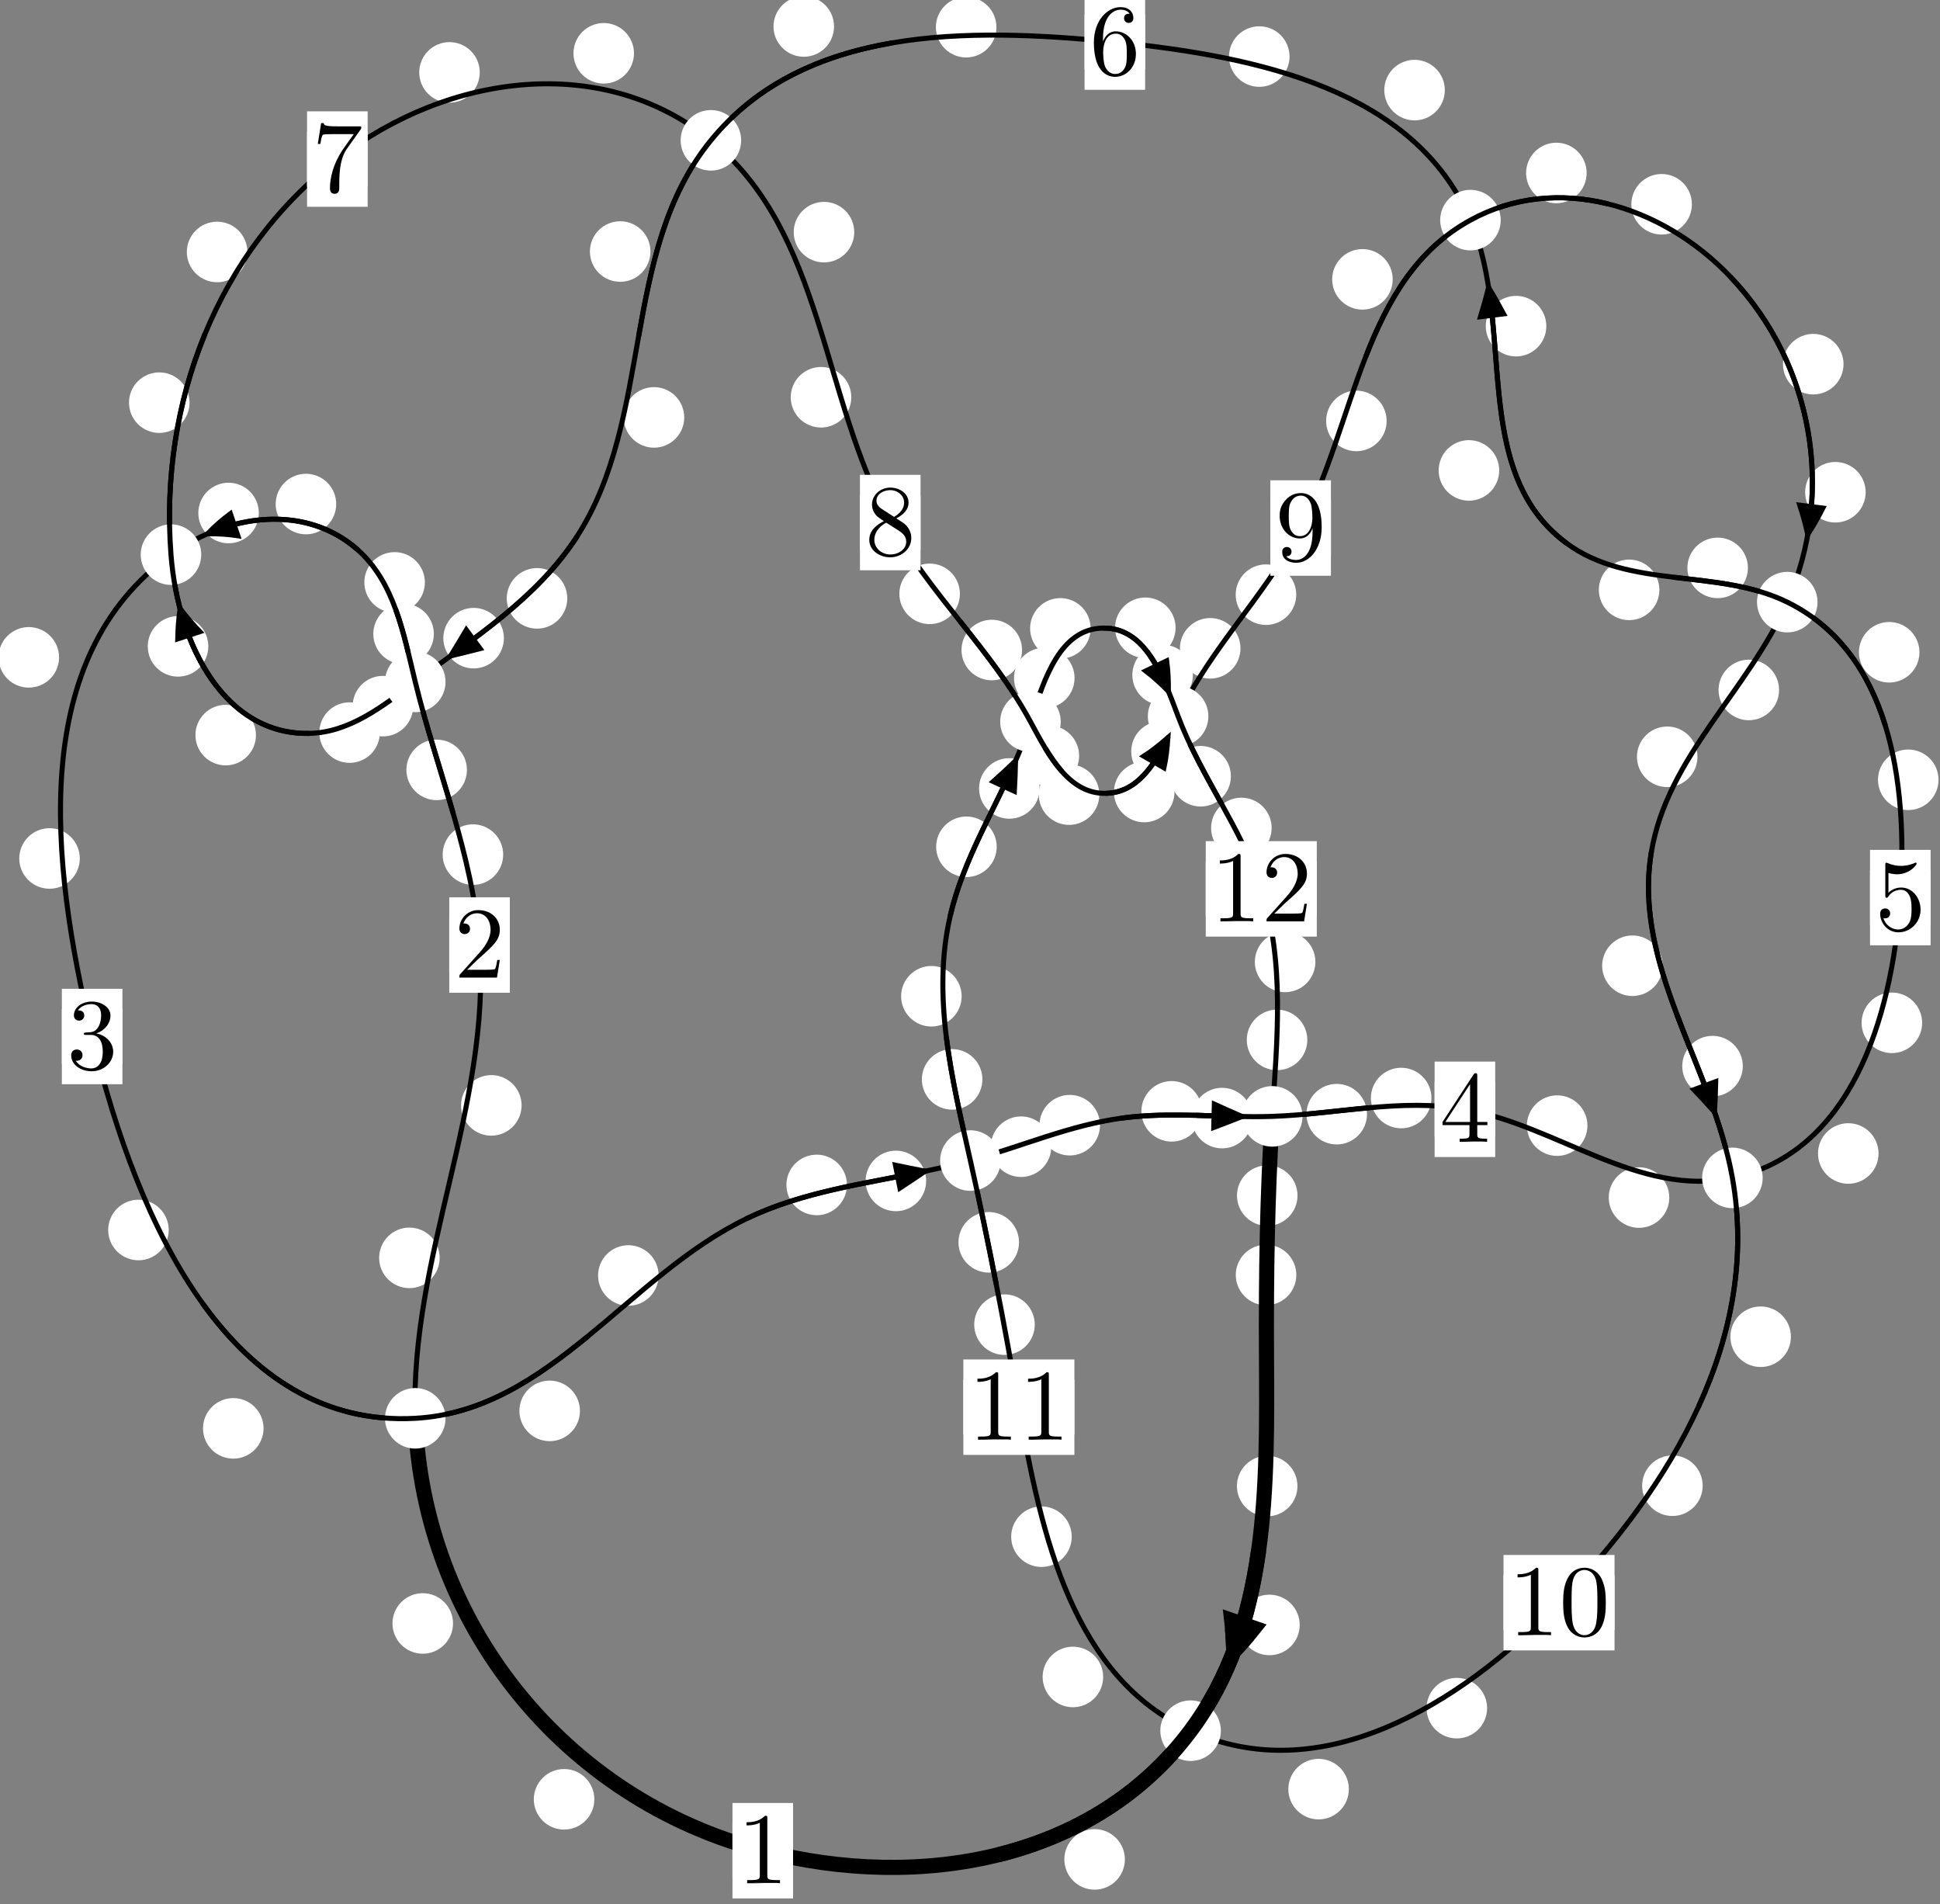 <?xml version="1.0"?>
<!-- Created by MetaPost 1.999 on 2021.07.06:0002 -->
<svg version="1.1" xmlns="http://www.w3.org/2000/svg" xmlns:xlink="http://www.w3.org/1999/xlink" width="191.543" height="187.948" viewBox="0 0 191.543 187.948">
<rect x="0" y="0" width="191.543" height="187.948" fill="#808080" stroke="none"/>
<!-- Original BoundingBox: -41.145126 -47.391785 150.397675 140.555954 -->
  <defs>
    <g transform="scale(0.01,0.01)" id="GLYPHcmr10_48">
      <path style="fill-rule: evenodd;" d="M460 -320C460 -400,455 -480,420 -554C374 -650,292 -666,250 -666C190 -666,117 -640,76 -547C44 -478,39 -400,39 -320C39 -245,43 -155,84 -79C127 2,200 22,249 22C303 22,379 1,423 -94C455 -163,460 -241,460 -320M249 -0C210 -0,151 -25,133 -121C122 -181,122 -273,122 -332C122 -396,122 -462,130 -516C149 -635,224 -644,249 -644C282 -644,348 -626,367 -527C377 -471,377 -395,377 -332C377 -257,377 -189,366 -125C351 -30,294 -0,249 -0"></path>
    </g>
    <g transform="scale(0.01,0.01)" id="GLYPHcmr10_49">
      <path style="fill-rule: evenodd;" d="M294 -640C294 -664,294 -666,271 -666C209 -602,121 -602,89 -602L89 -571C109 -571,168 -571,220 -597L220 -79C220 -43,217 -31,127 -31L95 -31L95 -0L257 -0L130 -3L217 -3L257 -3L297 -3L384 -3L419 -0L419 -31L387 -31C297 -31,294 -42,294 -79"></path>
    </g>
    <g transform="scale(0.01,0.01)" id="GLYPHcmr10_50">
      <path style="fill-rule: evenodd;" d="M127 -77L233 -180C389 -318,449 -372,449 -472C449 -586,359 -666,237 -666C124 -666,50 -574,50 -485C50 -429,100 -429,103 -429C120 -429,155 -441,155 -482C155 -508,137 -534,102 -534C94 -534,92 -534,89 -533C112 -598,166 -635,224 -635C315 -635,358 -554,358 -472C358 -392,308 -313,253 -251L61 -37C50 -26,50 -24,50 -0L421 -0L449 -174L424 -174C419 -144,412 -100,402 -85C395 -77,329 -77,307 -77"></path>
    </g>
    <g transform="scale(0.01,0.01)" id="GLYPHcmr10_51">
      <path style="fill-rule: evenodd;" d="M290 -352C372 -379,430 -449,430 -528C430 -610,342 -666,246 -666C145 -666,69 -606,69 -530C69 -497,91 -478,120 -478C151 -478,171 -500,171 -529C171 -579,124 -579,109 -579C140 -628,206 -641,242 -641C283 -641,338 -619,338 -529C338 -517,336 -459,310 -415C280 -367,246 -364,221 -363C213 -362,189 -360,182 -360C174 -359,167 -358,167 -348C167 -337,174 -337,191 -337L235 -337C317 -337,354 -269,354 -171C354 -35,285 -6,241 -6C198 -6,123 -23,88 -82C123 -77,154 -99,154 -137C154 -173,127 -193,98 -193C74 -193,42 -179,42 -135C42 -44,135 22,244 22C366 22,457 -69,457 -171C457 -253,394 -331,290 -352"></path>
    </g>
    <g transform="scale(0.01,0.01)" id="GLYPHcmr10_52">
      <path style="fill-rule: evenodd;" d="M294 -165L294 -78C294 -42,292 -31,218 -31L197 -31L197 -0L332 -0L238 -3L290 -3L332 -3L374 -3L427 -3L468 -0L468 -31L447 -31C373 -31,371 -42,371 -78L371 -165L471 -165L471 -196L371 -196L371 -651C371 -671,371 -677,355 -677C346 -677,343 -677,335 -665L28 -196L28 -165M300 -196L56 -196L300 -569"></path>
    </g>
    <g transform="scale(0.01,0.01)" id="GLYPHcmr10_53">
      <path style="fill-rule: evenodd;" d="M449 -201C449 -320,367 -420,259 -420C211 -420,168 -404,132 -369L132 -564C152 -558,185 -551,217 -551C340 -551,410 -642,410 -655C410 -661,407 -666,400 -666C399 -666,397 -666,392 -663C372 -654,323 -634,256 -634C216 -634,170 -641,123 -662C115 -665,113 -665,111 -665C101 -665,101 -657,101 -641L101 -345C101 -327,101 -319,115 -319C122 -319,124 -322,128 -328C139 -344,176 -398,257 -398C309 -398,334 -352,342 -334C358 -297,360 -258,360 -208C360 -173,360 -113,336 -71C312 -32,275 -6,229 -6C156 -6,99 -59,82 -118C85 -117,88 -116,99 -116C132 -116,149 -141,149 -165C149 -189,132 -214,99 -214C85 -214,50 -207,50 -161C50 -75,119 22,231 22C347 22,449 -74,449 -201"></path>
    </g>
    <g transform="scale(0.01,0.01)" id="GLYPHcmr10_54">
      <path style="fill-rule: evenodd;" d="M132 -328L132 -352C132 -605,256 -641,307 -641C331 -641,373 -635,395 -601C380 -601,340 -601,340 -556C340 -525,364 -510,386 -510C402 -510,432 -519,432 -558C432 -618,388 -666,305 -666C177 -666,42 -537,42 -316C42 -49,158 22,251 22C362 22,457 -72,457 -204C457 -331,368 -427,257 -427C189 -427,152 -376,132 -328M251 -6C188 -6,158 -66,152 -81C134 -128,134 -208,134 -226C134 -304,166 -404,256 -404C272 -404,318 -404,349 -342C367 -305,367 -254,367 -205C367 -157,367 -107,350 -71C320 -11,274 -6,251 -6"></path>
    </g>
    <g transform="scale(0.01,0.01)" id="GLYPHcmr10_55">
      <path style="fill-rule: evenodd;" d="M476 -609C485 -621,485 -623,485 -644L242 -644C120 -644,118 -657,114 -676L89 -676L56 -470L81 -470C84 -486,93 -549,106 -561C113 -567,191 -567,204 -567L411 -567C400 -551,321 -442,299 -409C209 -274,176 -135,176 -33C176 -23,176 22,222 22C268 22,268 -23,268 -33L268 -84C268 -139,271 -194,279 -248C283 -271,297 -357,341 -419"></path>
    </g>
    <g transform="scale(0.01,0.01)" id="GLYPHcmr10_56">
      <path style="fill-rule: evenodd;" d="M163 -457C117 -487,113 -521,113 -538C113 -599,178 -641,249 -641C322 -641,386 -589,386 -517C386 -460,347 -412,287 -377M309 -362C381 -399,430 -451,430 -517C430 -609,341 -666,250 -666C150 -666,69 -592,69 -499C69 -481,71 -436,113 -389C124 -377,161 -352,186 -335C128 -306,42 -250,42 -151C42 -45,144 22,249 22C362 22,457 -61,457 -168C457 -204,446 -249,408 -291C389 -312,373 -322,309 -362M209 -320L332 -242C360 -223,407 -193,407 -132C407 -58,332 -6,250 -6C164 -6,92 -68,92 -151C92 -209,124 -273,209 -320"></path>
    </g>
    <g transform="scale(0.01,0.01)" id="GLYPHcmr10_57">
      <path style="fill-rule: evenodd;" d="M367 -318L367 -286C367 -52,263 -6,205 -6C188 -6,134 -8,107 -42C151 -42,159 -71,159 -88C159 -119,135 -134,113 -134C97 -134,67 -125,67 -86C67 -19,121 22,206 22C335 22,457 -114,457 -329C457 -598,342 -666,253 -666C198 -666,149 -648,106 -603C65 -558,42 -516,42 -441C42 -316,130 -218,242 -218C303 -218,344 -260,367 -318M243 -241C227 -241,181 -241,150 -304C132 -341,132 -391,132 -440C132 -494,132 -541,153 -578C180 -628,218 -641,253 -641C299 -641,332 -607,349 -562C361 -530,365 -467,365 -421C365 -338,331 -241,243 -241"></path>
    </g>
  </defs>
  <path d="M58.682 177.608C58.682 176.815,58.368 176.055,57.807 175.494C57.247 174.934,56.486 174.619,55.694 174.619C54.901 174.619,54.141 174.934,53.58 175.494C53.02 176.055,52.705 176.815,52.705 177.608C52.705 178.4,53.02 179.161,53.58 179.721C54.141 180.282,54.901 180.596,55.694 180.596C56.486 180.596,57.247 180.282,57.807 179.721C58.368 179.161,58.682 178.4,58.682 177.608Z" style="fill: rgb(100%,100%,100%);stroke: none;"></path>
  <path d="M78.3 182.682C78.3 181.889,77.985 181.129,77.424 180.568C76.864 180.008,76.104 179.693,75.311 179.693C74.518 179.693,73.758 180.008,73.198 180.568C72.637 181.129,72.322 181.889,72.322 182.682C72.322 183.474,72.637 184.234,73.198 184.795C73.758 185.355,74.518 185.67,75.311 185.67C76.104 185.67,76.864 185.355,77.424 184.795C77.985 184.234,78.3 183.474,78.3 182.682Z" style="fill: rgb(100%,100%,100%);stroke: none;"></path>
  <path d="M43.41 124.162C43.41 123.369,43.095 122.609,42.535 122.048C41.974 121.488,41.214 121.173,40.421 121.173C39.629 121.173,38.869 121.488,38.308 122.048C37.748 122.609,37.433 123.369,37.433 124.162C37.433 124.954,37.748 125.715,38.308 126.275C38.869 126.836,39.629 127.15,40.421 127.15C41.214 127.15,41.974 126.836,42.535 126.275C43.095 125.715,43.41 124.954,43.41 124.162Z" style="fill: rgb(100%,100%,100%);stroke: none;"></path>
  <path d="M44.728 160.249C44.728 159.457,44.413 158.697,43.853 158.136C43.292 157.576,42.532 157.261,41.74 157.261C40.947 157.261,40.187 157.576,39.626 158.136C39.066 158.697,38.751 159.457,38.751 160.249C38.751 161.042,39.066 161.802,39.626 162.363C40.187 162.923,40.947 163.238,41.74 163.238C42.532 163.238,43.292 162.923,43.853 162.363C44.413 161.802,44.728 161.042,44.728 160.249Z" style="fill: rgb(100%,100%,100%);stroke: none;"></path>
  <path d="M49.681 84.358C49.681 83.565,49.366 82.805,48.806 82.245C48.245 81.684,47.485 81.369,46.692 81.369C45.9 81.369,45.139 81.684,44.579 82.245C44.019 82.805,43.704 83.565,43.704 84.358C43.704 85.151,44.019 85.911,44.579 86.471C45.139 87.032,45.9 87.347,46.692 87.347C47.485 87.347,48.245 87.032,48.806 86.471C49.366 85.911,49.681 85.151,49.681 84.358Z" style="fill: rgb(100%,100%,100%);stroke: none;"></path>
  <path d="M51.498 109.111C51.498 108.318,51.183 107.558,50.623 106.998C50.062 106.437,49.302 106.122,48.509 106.122C47.717 106.122,46.957 106.437,46.396 106.998C45.836 107.558,45.521 108.318,45.521 109.111C45.521 109.904,45.836 110.664,46.396 111.225C46.957 111.785,47.717 112.1,48.509 112.1C49.302 112.1,50.062 111.785,50.623 111.225C51.183 110.664,51.498 109.904,51.498 109.111Z" style="fill: rgb(100%,100%,100%);stroke: none;"></path>
  <path d="M42.835 62.573C42.835 61.781,42.521 61.021,41.96 60.46C41.4 59.9,40.639 59.585,39.847 59.585C39.054 59.585,38.294 59.9,37.733 60.46C37.173 61.021,36.858 61.781,36.858 62.573C36.858 63.366,37.173 64.126,37.733 64.687C38.294 65.247,39.054 65.562,39.847 65.562C40.639 65.562,41.4 65.247,41.96 64.687C42.521 64.126,42.835 63.366,42.835 62.573Z" style="fill: rgb(100%,100%,100%);stroke: none;"></path>
  <path d="M46.103 75.993C46.103 75.201,45.788 74.44,45.227 73.88C44.667 73.319,43.907 73.005,43.114 73.005C42.321 73.005,41.561 73.319,41.001 73.88C40.44 74.44,40.125 75.201,40.125 75.993C40.125 76.786,40.44 77.546,41.001 78.107C41.561 78.667,42.321 78.982,43.114 78.982C43.907 78.982,44.667 78.667,45.227 78.107C45.788 77.546,46.103 76.786,46.103 75.993Z" style="fill: rgb(100%,100%,100%);stroke: none;"></path>
  <path d="M33.195 49.755C33.195 48.962,32.881 48.202,32.32 47.641C31.76 47.081,30.999 46.766,30.207 46.766C29.414 46.766,28.654 47.081,28.093 47.641C27.533 48.202,27.218 48.962,27.218 49.755C27.218 50.547,27.533 51.307,28.093 51.868C28.654 52.428,29.414 52.743,30.207 52.743C30.999 52.743,31.76 52.428,32.32 51.868C32.881 51.307,33.195 50.547,33.195 49.755Z" style="fill: rgb(100%,100%,100%);stroke: none;"></path>
  <path d="M41.95 57.488C41.95 56.695,41.635 55.935,41.074 55.375C40.514 54.814,39.754 54.499,38.961 54.499C38.168 54.499,37.408 54.814,36.848 55.375C36.287 55.935,35.972 56.695,35.972 57.488C35.972 58.281,36.287 59.041,36.848 59.601C37.408 60.162,38.168 60.477,38.961 60.477C39.754 60.477,40.514 60.162,41.074 59.601C41.635 59.041,41.95 58.281,41.95 57.488Z" style="fill: rgb(100%,100%,100%);stroke: none;"></path>
  <path d="M5.832 64.887C5.832 64.094,5.517 63.334,4.957 62.773C4.396 62.213,3.636 61.898,2.844 61.898C2.051 61.898,1.291 62.213,0.73 62.773C0.17 63.334,-0.145 64.094,-0.145 64.887C-0.145 65.679,0.17 66.439,0.73 67C1.291 67.56,2.051 67.875,2.844 67.875C3.636 67.875,4.396 67.56,4.957 67C5.517 66.439,5.832 65.679,5.832 64.887Z" style="fill: rgb(100%,100%,100%);stroke: none;"></path>
  <path d="M25.557 50.639C25.557 49.846,25.242 49.086,24.682 48.525C24.122 47.965,23.361 47.65,22.569 47.65C21.776 47.65,21.016 47.965,20.455 48.525C19.895 49.086,19.58 49.846,19.58 50.639C19.58 51.431,19.895 52.191,20.455 52.752C21.016 53.312,21.776 53.627,22.569 53.627C23.361 53.627,24.122 53.312,24.682 52.752C25.242 52.191,25.557 51.431,25.557 50.639Z" style="fill: rgb(100%,100%,100%);stroke: none;"></path>
  <path d="M16.658 121.413C16.658 120.62,16.343 119.86,15.783 119.3C15.222 118.739,14.462 118.424,13.67 118.424C12.877 118.424,12.117 118.739,11.556 119.3C10.996 119.86,10.681 120.62,10.681 121.413C10.681 122.206,10.996 122.966,11.556 123.526C12.117 124.087,12.877 124.402,13.67 124.402C14.462 124.402,15.222 124.087,15.783 123.526C16.343 122.966,16.658 122.206,16.658 121.413Z" style="fill: rgb(100%,100%,100%);stroke: none;"></path>
  <path d="M7.879 84.738C7.879 83.946,7.564 83.185,7.003 82.625C6.443 82.064,5.683 81.75,4.89 81.75C4.097 81.75,3.337 82.064,2.777 82.625C2.216 83.185,1.901 83.946,1.901 84.738C1.901 85.531,2.216 86.291,2.777 86.852C3.337 87.412,4.097 87.727,4.89 87.727C5.683 87.727,6.443 87.412,7.003 86.852C7.564 86.291,7.879 85.531,7.879 84.738Z" style="fill: rgb(100%,100%,100%);stroke: none;"></path>
  <path d="M57.259 139.267C57.259 138.474,56.944 137.714,56.383 137.154C55.823 136.593,55.063 136.278,54.27 136.278C53.477 136.278,52.717 136.593,52.157 137.154C51.596 137.714,51.281 138.474,51.281 139.267C51.281 140.06,51.596 140.82,52.157 141.38C52.717 141.941,53.477 142.256,54.27 142.256C55.063 142.256,55.823 141.941,56.383 141.38C56.944 140.82,57.259 140.06,57.259 139.267Z" style="fill: rgb(100%,100%,100%);stroke: none;"></path>
  <path d="M26.021 140.992C26.021 140.2,25.706 139.44,25.146 138.879C24.585 138.319,23.825 138.004,23.032 138.004C22.24 138.004,21.479 138.319,20.919 138.879C20.358 139.44,20.044 140.2,20.044 140.992C20.044 141.785,20.358 142.545,20.919 143.106C21.479 143.666,22.24 143.981,23.032 143.981C23.825 143.981,24.585 143.666,25.146 143.106C25.706 142.545,26.021 141.785,26.021 140.992Z" style="fill: rgb(100%,100%,100%);stroke: none;"></path>
  <path d="M83.622 116.964C83.622 116.171,83.307 115.411,82.747 114.85C82.186 114.29,81.426 113.975,80.634 113.975C79.841 113.975,79.081 114.29,78.52 114.85C77.96 115.411,77.645 116.171,77.645 116.964C77.645 117.756,77.96 118.517,78.52 119.077C79.081 119.638,79.841 119.953,80.634 119.953C81.426 119.953,82.186 119.638,82.747 119.077C83.307 118.517,83.622 117.756,83.622 116.964Z" style="fill: rgb(100%,100%,100%);stroke: none;"></path>
  <path d="M65.027 125.903C65.027 125.11,64.712 124.35,64.152 123.79C63.591 123.229,62.831 122.914,62.038 122.914C61.246 122.914,60.486 123.229,59.925 123.79C59.365 124.35,59.05 125.11,59.05 125.903C59.05 126.696,59.365 127.456,59.925 128.016C60.486 128.577,61.246 128.892,62.038 128.892C62.831 128.892,63.591 128.577,64.152 128.016C64.712 127.456,65.027 126.696,65.027 125.903Z" style="fill: rgb(100%,100%,100%);stroke: none;"></path>
  <path d="M103.801 113.19C103.801 112.397,103.486 111.637,102.925 111.077C102.365 110.516,101.605 110.201,100.812 110.201C100.019 110.201,99.259 110.516,98.699 111.077C98.138 111.637,97.823 112.397,97.823 113.19C97.823 113.983,98.138 114.743,98.699 115.303C99.259 115.864,100.019 116.179,100.812 116.179C101.605 116.179,102.365 115.864,102.925 115.303C103.486 114.743,103.801 113.983,103.801 113.19Z" style="fill: rgb(100%,100%,100%);stroke: none;"></path>
  <path d="M91.443 116.569C91.443 115.776,91.128 115.016,90.567 114.455C90.007 113.895,89.247 113.58,88.454 113.58C87.661 113.58,86.901 113.895,86.341 114.455C85.78 115.016,85.465 115.776,85.465 116.569C85.465 117.361,85.78 118.122,86.341 118.682C86.901 119.243,87.661 119.557,88.454 119.557C89.247 119.557,90.007 119.243,90.567 118.682C91.128 118.122,91.443 117.361,91.443 116.569Z" style="fill: rgb(100%,100%,100%);stroke: none;"></path>
  <path d="M118.67 109.698C118.67 108.906,118.355 108.145,117.795 107.585C117.234 107.025,116.474 106.71,115.682 106.71C114.889 106.71,114.129 107.025,113.568 107.585C113.008 108.145,112.693 108.906,112.693 109.698C112.693 110.491,113.008 111.251,113.568 111.812C114.129 112.372,114.889 112.687,115.682 112.687C116.474 112.687,117.234 112.372,117.795 111.812C118.355 111.251,118.67 110.491,118.67 109.698Z" style="fill: rgb(100%,100%,100%);stroke: none;"></path>
  <path d="M108.608 111.066C108.608 110.274,108.294 109.513,107.733 108.953C107.173 108.392,106.412 108.077,105.62 108.077C104.827 108.077,104.067 108.392,103.506 108.953C102.946 109.513,102.631 110.274,102.631 111.066C102.631 111.859,102.946 112.619,103.506 113.18C104.067 113.74,104.827 114.055,105.62 114.055C106.412 114.055,107.173 113.74,107.733 113.18C108.294 112.619,108.608 111.859,108.608 111.066Z" style="fill: rgb(100%,100%,100%);stroke: none;"></path>
  <path d="M134.969 109.979C134.969 109.186,134.654 108.426,134.094 107.866C133.533 107.305,132.773 106.99,131.981 106.99C131.188 106.99,130.428 107.305,129.867 107.866C129.307 108.426,128.992 109.186,128.992 109.979C128.992 110.772,129.307 111.532,129.867 112.092C130.428 112.653,131.188 112.968,131.981 112.968C132.773 112.968,133.533 112.653,134.094 112.092C134.654 111.532,134.969 110.772,134.969 109.979Z" style="fill: rgb(100%,100%,100%);stroke: none;"></path>
  <path d="M123.647 110.366C123.647 109.573,123.332 108.813,122.772 108.253C122.211 107.692,121.451 107.377,120.658 107.377C119.866 107.377,119.106 107.692,118.545 108.253C117.985 108.813,117.67 109.573,117.67 110.366C117.67 111.159,117.985 111.919,118.545 112.479C119.106 113.04,119.866 113.355,120.658 113.355C121.451 113.355,122.211 113.04,122.772 112.479C123.332 111.919,123.647 111.159,123.647 110.366Z" style="fill: rgb(100%,100%,100%);stroke: none;"></path>
  <path d="M156.732 111.109C156.732 110.316,156.417 109.556,155.856 108.996C155.296 108.435,154.536 108.12,153.743 108.12C152.95 108.12,152.19 108.435,151.63 108.996C151.069 109.556,150.754 110.316,150.754 111.109C150.754 111.902,151.069 112.662,151.63 113.222C152.19 113.783,152.95 114.098,153.743 114.098C154.536 114.098,155.296 113.783,155.856 113.222C156.417 112.662,156.732 111.902,156.732 111.109Z" style="fill: rgb(100%,100%,100%);stroke: none;"></path>
  <path d="M141.332 108.385C141.332 107.593,141.017 106.832,140.457 106.272C139.896 105.711,139.136 105.397,138.343 105.397C137.551 105.397,136.79 105.711,136.23 106.272C135.669 106.832,135.354 107.593,135.354 108.385C135.354 109.178,135.669 109.938,136.23 110.499C136.79 111.059,137.551 111.374,138.343 111.374C139.136 111.374,139.896 111.059,140.457 110.499C141.017 109.938,141.332 109.178,141.332 108.385Z" style="fill: rgb(100%,100%,100%);stroke: none;"></path>
  <path d="M185.476 113.86C185.476 113.067,185.161 112.307,184.601 111.747C184.04 111.186,183.28 110.871,182.487 110.871C181.695 110.871,180.934 111.186,180.374 111.747C179.813 112.307,179.498 113.067,179.498 113.86C179.498 114.653,179.813 115.413,180.374 115.973C180.934 116.534,181.695 116.849,182.487 116.849C183.28 116.849,184.04 116.534,184.601 115.973C185.161 115.413,185.476 114.653,185.476 113.86Z" style="fill: rgb(100%,100%,100%);stroke: none;"></path>
  <path d="M164.813 118.21C164.813 117.417,164.498 116.657,163.938 116.097C163.377 115.536,162.617 115.221,161.824 115.221C161.032 115.221,160.272 115.536,159.711 116.097C159.151 116.657,158.836 117.417,158.836 118.21C158.836 119.003,159.151 119.763,159.711 120.323C160.272 120.884,161.032 121.199,161.824 121.199C162.617 121.199,163.377 120.884,163.938 120.323C164.498 119.763,164.813 119.003,164.813 118.21Z" style="fill: rgb(100%,100%,100%);stroke: none;"></path>
  <path d="M191.398 76.973C191.398 76.18,191.083 75.42,190.522 74.86C189.962 74.299,189.202 73.984,188.409 73.984C187.616 73.984,186.856 74.299,186.296 74.86C185.735 75.42,185.42 76.18,185.42 76.973C185.42 77.766,185.735 78.526,186.296 79.086C186.856 79.647,187.616 79.962,188.409 79.962C189.202 79.962,189.962 79.647,190.522 79.086C191.083 78.526,191.398 77.766,191.398 76.973Z" style="fill: rgb(100%,100%,100%);stroke: none;"></path>
  <path d="M189.78 100.963C189.78 100.17,189.465 99.41,188.904 98.85C188.344 98.289,187.584 97.974,186.791 97.974C185.998 97.974,185.238 98.289,184.678 98.85C184.117 99.41,183.802 100.17,183.802 100.963C183.802 101.756,184.117 102.516,184.678 103.076C185.238 103.637,185.998 103.952,186.791 103.952C187.584 103.952,188.344 103.637,188.904 103.076C189.465 102.516,189.78 101.756,189.78 100.963Z" style="fill: rgb(100%,100%,100%);stroke: none;"></path>
  <path d="M172.578 56.056C172.578 55.263,172.264 54.503,171.703 53.943C171.143 53.382,170.382 53.067,169.59 53.067C168.797 53.067,168.037 53.382,167.476 53.943C166.916 54.503,166.601 55.263,166.601 56.056C166.601 56.849,166.916 57.609,167.476 58.169C168.037 58.73,168.797 59.045,169.59 59.045C170.382 59.045,171.143 58.73,171.703 58.169C172.264 57.609,172.578 56.849,172.578 56.056Z" style="fill: rgb(100%,100%,100%);stroke: none;"></path>
  <path d="M189.515 64.386C189.515 63.593,189.2 62.833,188.64 62.272C188.079 61.712,187.319 61.397,186.526 61.397C185.734 61.397,184.974 61.712,184.413 62.272C183.853 62.833,183.538 63.593,183.538 64.386C183.538 65.178,183.853 65.938,184.413 66.499C184.974 67.059,185.734 67.374,186.526 67.374C187.319 67.374,188.079 67.059,188.64 66.499C189.2 65.938,189.515 65.178,189.515 64.386Z" style="fill: rgb(100%,100%,100%);stroke: none;"></path>
  <path d="M148.021 46.435C148.021 45.642,147.706 44.882,147.146 44.321C146.585 43.761,145.825 43.446,145.032 43.446C144.24 43.446,143.479 43.761,142.919 44.321C142.358 44.882,142.044 45.642,142.044 46.435C142.044 47.227,142.358 47.987,142.919 48.548C143.479 49.108,144.24 49.423,145.032 49.423C145.825 49.423,146.585 49.108,147.146 48.548C147.706 47.987,148.021 47.227,148.021 46.435Z" style="fill: rgb(100%,100%,100%);stroke: none;"></path>
  <path d="M163.837 58.225C163.837 57.432,163.522 56.672,162.961 56.112C162.401 55.551,161.641 55.236,160.848 55.236C160.055 55.236,159.295 55.551,158.735 56.112C158.174 56.672,157.859 57.432,157.859 58.225C157.859 59.018,158.174 59.778,158.735 60.338C159.295 60.899,160.055 61.214,160.848 61.214C161.641 61.214,162.401 60.899,162.961 60.338C163.522 59.778,163.837 59.018,163.837 58.225Z" style="fill: rgb(100%,100%,100%);stroke: none;"></path>
  <path d="M142.652 8.893C142.652 8.101,142.337 7.341,141.777 6.78C141.216 6.22,140.456 5.905,139.663 5.905C138.871 5.905,138.111 6.22,137.55 6.78C136.99 7.341,136.675 8.101,136.675 8.893C136.675 9.686,136.99 10.446,137.55 11.007C138.111 11.567,138.871 11.882,139.663 11.882C140.456 11.882,141.216 11.567,141.777 11.007C142.337 10.446,142.652 9.686,142.652 8.893Z" style="fill: rgb(100%,100%,100%);stroke: none;"></path>
  <path d="M152.673 32.194C152.673 31.401,152.359 30.641,151.798 30.081C151.238 29.52,150.477 29.205,149.685 29.205C148.892 29.205,148.132 29.52,147.571 30.081C147.011 30.641,146.696 31.401,146.696 32.194C146.696 32.987,147.011 33.747,147.571 34.307C148.132 34.868,148.892 35.183,149.685 35.183C150.477 35.183,151.238 34.868,151.798 34.307C152.359 33.747,152.673 32.987,152.673 32.194Z" style="fill: rgb(100%,100%,100%);stroke: none;"></path>
  <path d="M98.382 2.683C98.382 1.89,98.067 1.13,97.506 0.57C96.946 0.009,96.186 -0.306,95.393 -0.306C94.6 -0.306,93.84 0.009,93.28 0.57C92.719 1.13,92.404 1.89,92.404 2.683C92.404 3.476,92.719 4.236,93.28 4.796C93.84 5.357,94.6 5.672,95.393 5.672C96.186 5.672,96.946 5.357,97.506 4.796C98.067 4.236,98.382 3.476,98.382 2.683Z" style="fill: rgb(100%,100%,100%);stroke: none;"></path>
  <path d="M127.321 5.583C127.321 4.791,127.007 4.031,126.446 3.47C125.886 2.91,125.125 2.595,124.333 2.595C123.54 2.595,122.78 2.91,122.219 3.47C121.659 4.031,121.344 4.791,121.344 5.583C121.344 6.376,121.659 7.136,122.219 7.697C122.78 8.257,123.54 8.572,124.333 8.572C125.125 8.572,125.886 8.257,126.446 7.697C127.007 7.136,127.321 6.376,127.321 5.583Z" style="fill: rgb(100%,100%,100%);stroke: none;"></path>
  <path d="M64.221 24.828C64.221 24.036,63.906 23.276,63.346 22.715C62.785 22.155,62.025 21.84,61.232 21.84C60.44 21.84,59.679 22.155,59.119 22.715C58.559 23.276,58.244 24.036,58.244 24.828C58.244 25.621,58.559 26.381,59.119 26.942C59.679 27.502,60.44 27.817,61.232 27.817C62.025 27.817,62.785 27.502,63.346 26.942C63.906 26.381,64.221 25.621,64.221 24.828Z" style="fill: rgb(100%,100%,100%);stroke: none;"></path>
  <path d="M82.349 2.614C82.349 1.821,82.034 1.061,81.473 0.5C80.913 -0.06,80.153 -0.375,79.36 -0.375C78.567 -0.375,77.807 -0.06,77.247 0.5C76.686 1.061,76.371 1.821,76.371 2.614C76.371 3.406,76.686 4.167,77.247 4.727C77.807 5.288,78.567 5.602,79.36 5.602C80.153 5.602,80.913 5.288,81.473 4.727C82.034 4.167,82.349 3.406,82.349 2.614Z" style="fill: rgb(100%,100%,100%);stroke: none;"></path>
  <path d="M56.01 59.064C56.01 58.271,55.695 57.511,55.135 56.951C54.574 56.39,53.814 56.075,53.022 56.075C52.229 56.075,51.469 56.39,50.908 56.951C50.348 57.511,50.033 58.271,50.033 59.064C50.033 59.857,50.348 60.617,50.908 61.177C51.469 61.738,52.229 62.053,53.022 62.053C53.814 62.053,54.574 61.738,55.135 61.177C55.695 60.617,56.01 59.857,56.01 59.064Z" style="fill: rgb(100%,100%,100%);stroke: none;"></path>
  <path d="M67.557 41.202C67.557 40.41,67.242 39.649,66.682 39.089C66.122 38.528,65.361 38.214,64.569 38.214C63.776 38.214,63.016 38.528,62.455 39.089C61.895 39.649,61.58 40.41,61.58 41.202C61.58 41.995,61.895 42.755,62.455 43.316C63.016 43.876,63.776 44.191,64.569 44.191C65.361 44.191,66.122 43.876,66.682 43.316C67.242 42.755,67.557 41.995,67.557 41.202Z" style="fill: rgb(100%,100%,100%);stroke: none;"></path>
  <path d="M40.797 69.702C40.797 68.91,40.482 68.149,39.922 67.589C39.361 67.028,38.601 66.714,37.808 66.714C37.016 66.714,36.256 67.028,35.695 67.589C35.135 68.149,34.82 68.91,34.82 69.702C34.82 70.495,35.135 71.255,35.695 71.816C36.256 72.376,37.016 72.691,37.808 72.691C38.601 72.691,39.361 72.376,39.922 71.816C40.482 71.255,40.797 70.495,40.797 69.702Z" style="fill: rgb(100%,100%,100%);stroke: none;"></path>
  <path d="M49.751 62.992C49.751 62.199,49.436 61.439,48.876 60.878C48.315 60.318,47.555 60.003,46.762 60.003C45.97 60.003,45.209 60.318,44.649 60.878C44.088 61.439,43.773 62.199,43.773 62.992C43.773 63.784,44.088 64.545,44.649 65.105C45.209 65.665,45.97 65.98,46.762 65.98C47.555 65.98,48.315 65.665,48.876 65.105C49.436 64.545,49.751 63.784,49.751 62.992Z" style="fill: rgb(100%,100%,100%);stroke: none;"></path>
  <path d="M25.273 72.56C25.273 71.767,24.958 71.007,24.397 70.447C23.837 69.886,23.077 69.571,22.284 69.571C21.491 69.571,20.731 69.886,20.171 70.447C19.61 71.007,19.295 71.767,19.295 72.56C19.295 73.353,19.61 74.113,20.171 74.673C20.731 75.234,21.491 75.549,22.284 75.549C23.077 75.549,23.837 75.234,24.397 74.673C24.958 74.113,25.273 73.353,25.273 72.56Z" style="fill: rgb(100%,100%,100%);stroke: none;"></path>
  <path d="M37.504 72.312C37.504 71.52,37.189 70.76,36.628 70.199C36.068 69.639,35.308 69.324,34.515 69.324C33.722 69.324,32.962 69.639,32.402 70.199C31.841 70.76,31.526 71.52,31.526 72.312C31.526 73.105,31.841 73.865,32.402 74.426C32.962 74.986,33.722 75.301,34.515 75.301C35.308 75.301,36.068 74.986,36.628 74.426C37.189 73.865,37.504 73.105,37.504 72.312Z" style="fill: rgb(100%,100%,100%);stroke: none;"></path>
  <path d="M18.714 39.746C18.714 38.954,18.399 38.194,17.839 37.633C17.278 37.073,16.518 36.758,15.726 36.758C14.933 36.758,14.173 37.073,13.612 37.633C13.052 38.194,12.737 38.954,12.737 39.746C12.737 40.539,13.052 41.299,13.612 41.86C14.173 42.42,14.933 42.735,15.726 42.735C16.518 42.735,17.278 42.42,17.839 41.86C18.399 41.299,18.714 40.539,18.714 39.746Z" style="fill: rgb(100%,100%,100%);stroke: none;"></path>
  <path d="M20.567 63.802C20.567 63.009,20.252 62.249,19.692 61.688C19.131 61.128,18.371 60.813,17.578 60.813C16.786 60.813,16.025 61.128,15.465 61.688C14.904 62.249,14.59 63.009,14.59 63.802C14.59 64.594,14.904 65.355,15.465 65.915C16.025 66.476,16.786 66.79,17.578 66.79C18.371 66.79,19.131 66.476,19.692 65.915C20.252 65.355,20.567 64.594,20.567 63.802Z" style="fill: rgb(100%,100%,100%);stroke: none;"></path>
  <path d="M47.369 7.146C47.369 6.353,47.054 5.593,46.494 5.032C45.934 4.472,45.173 4.157,44.381 4.157C43.588 4.157,42.828 4.472,42.267 5.032C41.707 5.593,41.392 6.353,41.392 7.146C41.392 7.938,41.707 8.699,42.267 9.259C42.828 9.82,43.588 10.135,44.381 10.135C45.173 10.135,45.934 9.82,46.494 9.259C47.054 8.699,47.369 7.938,47.369 7.146Z" style="fill: rgb(100%,100%,100%);stroke: none;"></path>
  <path d="M24.425 24.871C24.425 24.079,24.11 23.319,23.549 22.758C22.989 22.198,22.229 21.883,21.436 21.883C20.643 21.883,19.883 22.198,19.323 22.758C18.762 23.319,18.447 24.079,18.447 24.871C18.447 25.664,18.762 26.424,19.323 26.985C19.883 27.545,20.643 27.86,21.436 27.86C22.229 27.86,22.989 27.545,23.549 26.985C24.11 26.424,24.425 25.664,24.425 24.871Z" style="fill: rgb(100%,100%,100%);stroke: none;"></path>
  <path d="M84.343 22.915C84.343 22.122,84.028 21.362,83.468 20.802C82.907 20.241,82.147 19.926,81.354 19.926C80.562 19.926,79.802 20.241,79.241 20.802C78.681 21.362,78.366 22.122,78.366 22.915C78.366 23.708,78.681 24.468,79.241 25.028C79.802 25.589,80.562 25.904,81.354 25.904C82.147 25.904,82.907 25.589,83.468 25.028C84.028 24.468,84.343 23.708,84.343 22.915Z" style="fill: rgb(100%,100%,100%);stroke: none;"></path>
  <path d="M62.596 5.262C62.596 4.469,62.281 3.709,61.721 3.148C61.161 2.588,60.4 2.273,59.608 2.273C58.815 2.273,58.055 2.588,57.494 3.148C56.934 3.709,56.619 4.469,56.619 5.262C56.619 6.054,56.934 6.814,57.494 7.375C58.055 7.935,58.815 8.25,59.608 8.25C60.4 8.25,61.161 7.935,61.721 7.375C62.281 6.814,62.596 6.054,62.596 5.262Z" style="fill: rgb(100%,100%,100%);stroke: none;"></path>
  <path d="M94.775 58.617C94.775 57.825,94.46 57.065,93.899 56.504C93.339 55.944,92.579 55.629,91.786 55.629C90.993 55.629,90.233 55.944,89.673 56.504C89.112 57.065,88.797 57.825,88.797 58.617C88.797 59.41,89.112 60.17,89.673 60.731C90.233 61.291,90.993 61.606,91.786 61.606C92.579 61.606,93.339 61.291,93.899 60.731C94.46 60.17,94.775 59.41,94.775 58.617Z" style="fill: rgb(100%,100%,100%);stroke: none;"></path>
  <path d="M84.05 39.213C84.05 38.42,83.735 37.66,83.174 37.099C82.614 36.539,81.854 36.224,81.061 36.224C80.268 36.224,79.508 36.539,78.948 37.099C78.387 37.66,78.072 38.42,78.072 39.213C78.072 40.005,78.387 40.765,78.948 41.326C79.508 41.886,80.268 42.201,81.061 42.201C81.854 42.201,82.614 41.886,83.174 41.326C83.735 40.765,84.05 40.005,84.05 39.213Z" style="fill: rgb(100%,100%,100%);stroke: none;"></path>
  <path d="M106.546 74.605C106.546 73.812,106.231 73.052,105.671 72.492C105.11 71.931,104.35 71.616,103.558 71.616C102.765 71.616,102.005 71.931,101.444 72.492C100.884 73.052,100.569 73.812,100.569 74.605C100.569 75.398,100.884 76.158,101.444 76.718C102.005 77.279,102.765 77.594,103.558 77.594C104.35 77.594,105.11 77.279,105.671 76.718C106.231 76.158,106.546 75.398,106.546 74.605Z" style="fill: rgb(100%,100%,100%);stroke: none;"></path>
  <path d="M100.91 64.162C100.91 63.37,100.595 62.61,100.035 62.049C99.474 61.489,98.714 61.174,97.921 61.174C97.129 61.174,96.368 61.489,95.808 62.049C95.247 62.61,94.933 63.37,94.933 64.162C94.933 64.955,95.247 65.715,95.808 66.276C96.368 66.836,97.129 67.151,97.921 67.151C98.714 67.151,99.474 66.836,100.035 66.276C100.595 65.715,100.91 64.955,100.91 64.162Z" style="fill: rgb(100%,100%,100%);stroke: none;"></path>
  <path d="M115.961 78.178C115.961 77.385,115.646 76.625,115.086 76.065C114.525 75.504,113.765 75.189,112.972 75.189C112.18 75.189,111.42 75.504,110.859 76.065C110.299 76.625,109.984 77.385,109.984 78.178C109.984 78.971,110.299 79.731,110.859 80.291C111.42 80.852,112.18 81.167,112.972 81.167C113.765 81.167,114.525 80.852,115.086 80.291C115.646 79.731,115.961 78.971,115.961 78.178Z" style="fill: rgb(100%,100%,100%);stroke: none;"></path>
  <path d="M108.54 78.435C108.54 77.642,108.225 76.882,107.665 76.322C107.104 75.761,106.344 75.446,105.551 75.446C104.759 75.446,103.999 75.761,103.438 76.322C102.878 76.882,102.563 77.642,102.563 78.435C102.563 79.228,102.878 79.988,103.438 80.548C103.999 81.109,104.759 81.424,105.551 81.424C106.344 81.424,107.104 81.109,107.665 80.548C108.225 79.988,108.54 79.228,108.54 78.435Z" style="fill: rgb(100%,100%,100%);stroke: none;"></path>
  <path d="M122.477 63.995C122.477 63.202,122.162 62.442,121.601 61.882C121.041 61.321,120.281 61.006,119.488 61.006C118.695 61.006,117.935 61.321,117.375 61.882C116.814 62.442,116.499 63.202,116.499 63.995C116.499 64.788,116.814 65.548,117.375 66.109C117.935 66.669,118.695 66.984,119.488 66.984C120.281 66.984,121.041 66.669,121.601 66.109C122.162 65.548,122.477 64.788,122.477 63.995Z" style="fill: rgb(100%,100%,100%);stroke: none;"></path>
  <path d="M117.666 74.174C117.666 73.382,117.351 72.621,116.791 72.061C116.23 71.501,115.47 71.186,114.677 71.186C113.885 71.186,113.124 71.501,112.564 72.061C112.003 72.621,111.689 73.382,111.689 74.174C111.689 74.967,112.003 75.727,112.564 76.288C113.124 76.848,113.885 77.163,114.677 77.163C115.47 77.163,116.23 76.848,116.791 76.288C117.351 75.727,117.666 74.967,117.666 74.174Z" style="fill: rgb(100%,100%,100%);stroke: none;"></path>
  <path d="M136.909 41.549C136.909 40.756,136.594 39.996,136.033 39.436C135.473 38.875,134.713 38.56,133.92 38.56C133.127 38.56,132.367 38.875,131.807 39.436C131.246 39.996,130.931 40.756,130.931 41.549C130.931 42.342,131.246 43.102,131.807 43.662C132.367 44.223,133.127 44.538,133.92 44.538C134.713 44.538,135.473 44.223,136.033 43.662C136.594 43.102,136.909 42.342,136.909 41.549Z" style="fill: rgb(100%,100%,100%);stroke: none;"></path>
  <path d="M127.982 58.699C127.982 57.906,127.667 57.146,127.106 56.585C126.546 56.025,125.786 55.71,124.993 55.71C124.2 55.71,123.44 56.025,122.88 56.585C122.319 57.146,122.004 57.906,122.004 58.699C122.004 59.491,122.319 60.251,122.88 60.812C123.44 61.372,124.2 61.687,124.993 61.687C125.786 61.687,126.546 61.372,127.106 60.812C127.667 60.251,127.982 59.491,127.982 58.699Z" style="fill: rgb(100%,100%,100%);stroke: none;"></path>
  <path d="M156.656 17.074C156.656 16.282,156.341 15.522,155.78 14.961C155.22 14.401,154.46 14.086,153.667 14.086C152.874 14.086,152.114 14.401,151.554 14.961C150.993 15.522,150.678 16.282,150.678 17.074C150.678 17.867,150.993 18.627,151.554 19.188C152.114 19.748,152.874 20.063,153.667 20.063C154.46 20.063,155.22 19.748,155.78 19.188C156.341 18.627,156.656 17.867,156.656 17.074Z" style="fill: rgb(100%,100%,100%);stroke: none;"></path>
  <path d="M137.507 27.575C137.507 26.782,137.192 26.022,136.632 25.461C136.071 24.901,135.311 24.586,134.519 24.586C133.726 24.586,132.966 24.901,132.405 25.461C131.845 26.022,131.53 26.782,131.53 27.575C131.53 28.367,131.845 29.127,132.405 29.688C132.966 30.248,133.726 30.563,134.519 30.563C135.311 30.563,136.071 30.248,136.632 29.688C137.192 29.127,137.507 28.367,137.507 27.575Z" style="fill: rgb(100%,100%,100%);stroke: none;"></path>
  <path d="M182.017 35.947C182.017 35.154,181.702 34.394,181.142 33.834C180.581 33.273,179.821 32.958,179.028 32.958C178.236 32.958,177.475 33.273,176.915 33.834C176.354 34.394,176.04 35.154,176.04 35.947C176.04 36.74,176.354 37.5,176.915 38.06C177.475 38.621,178.236 38.936,179.028 38.936C179.821 38.936,180.581 38.621,181.142 38.06C181.702 37.5,182.017 36.74,182.017 35.947Z" style="fill: rgb(100%,100%,100%);stroke: none;"></path>
  <path d="M167.048 20.164C167.048 19.372,166.733 18.612,166.173 18.051C165.612 17.491,164.852 17.176,164.059 17.176C163.267 17.176,162.506 17.491,161.946 18.051C161.385 18.612,161.07 19.372,161.07 20.164C161.07 20.957,161.385 21.717,161.946 22.278C162.506 22.838,163.267 23.153,164.059 23.153C164.852 23.153,165.612 22.838,166.173 22.278C166.733 21.717,167.048 20.957,167.048 20.164Z" style="fill: rgb(100%,100%,100%);stroke: none;"></path>
  <path d="M175.656 68.105C175.656 67.312,175.341 66.552,174.78 65.992C174.22 65.431,173.46 65.116,172.667 65.116C171.874 65.116,171.114 65.431,170.554 65.992C169.993 66.552,169.678 67.312,169.678 68.105C169.678 68.898,169.993 69.658,170.554 70.218C171.114 70.779,171.874 71.094,172.667 71.094C173.46 71.094,174.22 70.779,174.78 70.218C175.341 69.658,175.656 68.898,175.656 68.105Z" style="fill: rgb(100%,100%,100%);stroke: none;"></path>
  <path d="M184.203 48.588C184.203 47.796,183.888 47.036,183.328 46.475C182.767 45.915,182.007 45.6,181.214 45.6C180.422 45.6,179.662 45.915,179.101 46.475C178.541 47.036,178.226 47.796,178.226 48.588C178.226 49.381,178.541 50.141,179.101 50.702C179.662 51.262,180.422 51.577,181.214 51.577C182.007 51.577,182.767 51.262,183.328 50.702C183.888 50.141,184.203 49.381,184.203 48.588Z" style="fill: rgb(100%,100%,100%);stroke: none;"></path>
  <path d="M164.164 95.327C164.164 94.534,163.849 93.774,163.289 93.213C162.728 92.653,161.968 92.338,161.176 92.338C160.383 92.338,159.623 92.653,159.062 93.213C158.502 93.774,158.187 94.534,158.187 95.327C158.187 96.119,158.502 96.88,159.062 97.44C159.623 98.001,160.383 98.316,161.176 98.316C161.968 98.316,162.728 98.001,163.289 97.44C163.849 96.88,164.164 96.119,164.164 95.327Z" style="fill: rgb(100%,100%,100%);stroke: none;"></path>
  <path d="M167.598 74.703C167.598 73.91,167.283 73.15,166.723 72.59C166.162 72.029,165.402 71.714,164.609 71.714C163.817 71.714,163.057 72.029,162.496 72.59C161.936 73.15,161.621 73.91,161.621 74.703C161.621 75.496,161.936 76.256,162.496 76.816C163.057 77.377,163.817 77.692,164.609 77.692C165.402 77.692,166.162 77.377,166.723 76.816C167.283 76.256,167.598 75.496,167.598 74.703Z" style="fill: rgb(100%,100%,100%);stroke: none;"></path>
  <path d="M176.824 131.948C176.824 131.155,176.509 130.395,175.949 129.834C175.388 129.274,174.628 128.959,173.836 128.959C173.043 128.959,172.283 129.274,171.722 129.834C171.162 130.395,170.847 131.155,170.847 131.948C170.847 132.74,171.162 133.5,171.722 134.061C172.283 134.621,173.043 134.936,173.836 134.936C174.628 134.936,175.388 134.621,175.949 134.061C176.509 133.5,176.824 132.74,176.824 131.948Z" style="fill: rgb(100%,100%,100%);stroke: none;"></path>
  <path d="M172.073 105.237C172.073 104.444,171.758 103.684,171.197 103.124C170.637 102.563,169.877 102.248,169.084 102.248C168.291 102.248,167.531 102.563,166.971 103.124C166.41 103.684,166.095 104.444,166.095 105.237C166.095 106.03,166.41 106.79,166.971 107.35C167.531 107.911,168.291 108.226,169.084 108.226C169.877 108.226,170.637 107.911,171.197 107.35C171.758 106.79,172.073 106.03,172.073 105.237Z" style="fill: rgb(100%,100%,100%);stroke: none;"></path>
  <path d="M146.826 168.61C146.826 167.817,146.511 167.057,145.95 166.496C145.39 165.936,144.63 165.621,143.837 165.621C143.044 165.621,142.284 165.936,141.724 166.496C141.163 167.057,140.848 167.817,140.848 168.61C140.848 169.402,141.163 170.163,141.724 170.723C142.284 171.284,143.044 171.598,143.837 171.598C144.63 171.598,145.39 171.284,145.95 170.723C146.511 170.163,146.826 169.402,146.826 168.61Z" style="fill: rgb(100%,100%,100%);stroke: none;"></path>
  <path d="M168.112 146.652C168.112 145.86,167.797 145.099,167.236 144.539C166.676 143.978,165.916 143.664,165.123 143.664C164.33 143.664,163.57 143.978,163.01 144.539C162.449 145.099,162.134 145.86,162.134 146.652C162.134 147.445,162.449 148.205,163.01 148.766C163.57 149.326,164.33 149.641,165.123 149.641C165.916 149.641,166.676 149.326,167.236 148.766C167.797 148.205,168.112 147.445,168.112 146.652Z" style="fill: rgb(100%,100%,100%);stroke: none;"></path>
  <path d="M108.92 165.531C108.92 164.739,108.605 163.978,108.045 163.418C107.484 162.857,106.724 162.543,105.932 162.543C105.139 162.543,104.379 162.857,103.818 163.418C103.258 163.978,102.943 164.739,102.943 165.531C102.943 166.324,103.258 167.084,103.818 167.645C104.379 168.205,105.139 168.52,105.932 168.52C106.724 168.52,107.484 168.205,108.045 167.645C108.605 167.084,108.92 166.324,108.92 165.531Z" style="fill: rgb(100%,100%,100%);stroke: none;"></path>
  <path d="M133.178 176.603C133.178 175.811,132.863 175.051,132.303 174.49C131.742 173.93,130.982 173.615,130.189 173.615C129.397 173.615,128.637 173.93,128.076 174.49C127.516 175.051,127.201 175.811,127.201 176.603C127.201 177.396,127.516 178.156,128.076 178.717C128.637 179.277,129.397 179.592,130.189 179.592C130.982 179.592,131.742 179.277,132.303 178.717C132.863 178.156,133.178 177.396,133.178 176.603Z" style="fill: rgb(100%,100%,100%);stroke: none;"></path>
  <path d="M102.165 130.753C102.165 129.961,101.85 129.201,101.289 128.64C100.729 128.08,99.969 127.765,99.176 127.765C98.383 127.765,97.623 128.08,97.062 128.64C96.502 129.201,96.187 129.961,96.187 130.753C96.187 131.546,96.502 132.306,97.062 132.867C97.623 133.427,98.383 133.742,99.176 133.742C99.969 133.742,100.729 133.427,101.289 132.867C101.85 132.306,102.165 131.546,102.165 130.753Z" style="fill: rgb(100%,100%,100%);stroke: none;"></path>
  <path d="M105.815 151.685C105.815 150.893,105.5 150.132,104.94 149.572C104.379 149.011,103.619 148.697,102.826 148.697C102.034 148.697,101.273 149.011,100.713 149.572C100.153 150.132,99.838 150.893,99.838 151.685C99.838 152.478,100.153 153.238,100.713 153.799C101.273 154.359,102.034 154.674,102.826 154.674C103.619 154.674,104.379 154.359,104.94 153.799C105.5 153.238,105.815 152.478,105.815 151.685Z" style="fill: rgb(100%,100%,100%);stroke: none;"></path>
  <path d="M96.996 106.544C96.996 105.751,96.681 104.991,96.121 104.431C95.56 103.87,94.8 103.555,94.007 103.555C93.215 103.555,92.454 103.87,91.894 104.431C91.334 104.991,91.019 105.751,91.019 106.544C91.019 107.337,91.334 108.097,91.894 108.657C92.454 109.218,93.215 109.533,94.007 109.533C94.8 109.533,95.56 109.218,96.121 108.657C96.681 108.097,96.996 107.337,96.996 106.544Z" style="fill: rgb(100%,100%,100%);stroke: none;"></path>
  <path d="M100.611 122.628C100.611 121.835,100.296 121.075,99.736 120.515C99.175 119.954,98.415 119.639,97.622 119.639C96.83 119.639,96.069 119.954,95.509 120.515C94.948 121.075,94.633 121.835,94.633 122.628C94.633 123.421,94.948 124.181,95.509 124.741C96.069 125.302,96.83 125.617,97.622 125.617C98.415 125.617,99.175 125.302,99.736 124.741C100.296 124.181,100.611 123.421,100.611 122.628Z" style="fill: rgb(100%,100%,100%);stroke: none;"></path>
  <path d="M98.408 83.586C98.408 82.793,98.093 82.033,97.532 81.472C96.972 80.912,96.212 80.597,95.419 80.597C94.626 80.597,93.866 80.912,93.306 81.472C92.745 82.033,92.43 82.793,92.43 83.586C92.43 84.378,92.745 85.138,93.306 85.699C93.866 86.259,94.626 86.574,95.419 86.574C96.212 86.574,96.972 86.259,97.532 85.699C98.093 85.138,98.408 84.378,98.408 83.586Z" style="fill: rgb(100%,100%,100%);stroke: none;"></path>
  <path d="M94.947 98.339C94.947 97.546,94.632 96.786,94.071 96.226C93.511 95.665,92.751 95.35,91.958 95.35C91.165 95.35,90.405 95.665,89.845 96.226C89.284 96.786,88.969 97.546,88.969 98.339C88.969 99.132,89.284 99.892,89.845 100.452C90.405 101.013,91.165 101.328,91.958 101.328C92.751 101.328,93.511 101.013,94.071 100.452C94.632 99.892,94.947 99.132,94.947 98.339Z" style="fill: rgb(100%,100%,100%);stroke: none;"></path>
  <path d="M106.094 66.927C106.094 66.135,105.779 65.375,105.219 64.814C104.658 64.254,103.898 63.939,103.106 63.939C102.313 63.939,101.553 64.254,100.992 64.814C100.432 65.375,100.117 66.135,100.117 66.927C100.117 67.72,100.432 68.48,100.992 69.041C101.553 69.601,102.313 69.916,103.106 69.916C103.898 69.916,104.658 69.601,105.219 69.041C105.779 68.48,106.094 67.72,106.094 66.927Z" style="fill: rgb(100%,100%,100%);stroke: none;"></path>
  <path d="M102.644 77.825C102.644 77.033,102.329 76.272,101.768 75.712C101.208 75.151,100.448 74.836,99.655 74.836C98.862 74.836,98.102 75.151,97.542 75.712C96.981 76.272,96.666 77.033,96.666 77.825C96.666 78.618,96.981 79.378,97.542 79.939C98.102 80.499,98.862 80.814,99.655 80.814C100.448 80.814,101.208 80.499,101.768 79.939C102.329 79.378,102.644 78.618,102.644 77.825Z" style="fill: rgb(100%,100%,100%);stroke: none;"></path>
  <path d="M116.071 61.968C116.071 61.175,115.756 60.415,115.196 59.855C114.635 59.294,113.875 58.979,113.082 58.979C112.29 58.979,111.53 59.294,110.969 59.855C110.409 60.415,110.094 61.175,110.094 61.968C110.094 62.761,110.409 63.521,110.969 64.081C111.53 64.642,112.29 64.957,113.082 64.957C113.875 64.957,114.635 64.642,115.196 64.081C115.756 63.521,116.071 62.761,116.071 61.968Z" style="fill: rgb(100%,100%,100%);stroke: none;"></path>
  <path d="M107.682 62.027C107.682 61.234,107.367 60.474,106.806 59.913C106.246 59.353,105.486 59.038,104.693 59.038C103.9 59.038,103.14 59.353,102.58 59.913C102.019 60.474,101.704 61.234,101.704 62.027C101.704 62.819,102.019 63.58,102.58 64.14C103.14 64.7,103.9 65.015,104.693 65.015C105.486 65.015,106.246 64.7,106.806 64.14C107.367 63.58,107.682 62.819,107.682 62.027Z" style="fill: rgb(100%,100%,100%);stroke: none;"></path>
  <path d="M121.529 76.622C121.529 75.829,121.214 75.069,120.653 74.509C120.093 73.948,119.333 73.633,118.54 73.633C117.747 73.633,116.987 73.948,116.427 74.509C115.866 75.069,115.551 75.829,115.551 76.622C115.551 77.415,115.866 78.175,116.427 78.735C116.987 79.296,117.747 79.611,118.54 79.611C119.333 79.611,120.093 79.296,120.653 78.735C121.214 78.175,121.529 77.415,121.529 76.622Z" style="fill: rgb(100%,100%,100%);stroke: none;"></path>
  <path d="M117.777 66.627C117.777 65.834,117.462 65.074,116.901 64.514C116.341 63.953,115.581 63.638,114.788 63.638C113.995 63.638,113.235 63.953,112.675 64.514C112.114 65.074,111.799 65.834,111.799 66.627C111.799 67.42,112.114 68.18,112.675 68.74C113.235 69.301,113.995 69.616,114.788 69.616C115.581 69.616,116.341 69.301,116.901 68.74C117.462 68.18,117.777 67.42,117.777 66.627Z" style="fill: rgb(100%,100%,100%);stroke: none;"></path>
  <path d="M129.872 94.948C129.872 94.156,129.557 93.395,128.997 92.835C128.437 92.275,127.676 91.96,126.884 91.96C126.091 91.96,125.331 92.275,124.77 92.835C124.21 93.395,123.895 94.156,123.895 94.948C123.895 95.741,124.21 96.501,124.77 97.062C125.331 97.622,126.091 97.937,126.884 97.937C127.676 97.937,128.437 97.622,128.997 97.062C129.557 96.501,129.872 95.741,129.872 94.948Z" style="fill: rgb(100%,100%,100%);stroke: none;"></path>
  <path d="M125.553 81.726C125.553 80.934,125.239 80.173,124.678 79.613C124.118 79.052,123.357 78.738,122.565 78.738C121.772 78.738,121.012 79.052,120.451 79.613C119.891 80.173,119.576 80.934,119.576 81.726C119.576 82.519,119.891 83.279,120.451 83.84C121.012 84.4,121.772 84.715,122.565 84.715C123.357 84.715,124.118 84.4,124.678 83.84C125.239 83.279,125.553 82.519,125.553 81.726Z" style="fill: rgb(100%,100%,100%);stroke: none;"></path>
  <path d="M128.109 118.015C128.109 117.222,127.794 116.462,127.234 115.901C126.673 115.341,125.913 115.026,125.121 115.026C124.328 115.026,123.568 115.341,123.007 115.901C122.447 116.462,122.132 117.222,122.132 118.015C122.132 118.807,122.447 119.567,123.007 120.128C123.568 120.688,124.328 121.003,125.121 121.003C125.913 121.003,126.673 120.688,127.234 120.128C127.794 119.567,128.109 118.807,128.109 118.015Z" style="fill: rgb(100%,100%,100%);stroke: none;"></path>
  <path d="M129.076 102.648C129.076 101.855,128.761 101.095,128.2 100.535C127.64 99.974,126.88 99.659,126.087 99.659C125.294 99.659,124.534 99.974,123.974 100.535C123.413 101.095,123.098 101.855,123.098 102.648C123.098 103.441,123.413 104.201,123.974 104.761C124.534 105.322,125.294 105.637,126.087 105.637C126.88 105.637,127.64 105.322,128.2 104.761C128.761 104.201,129.076 103.441,129.076 102.648Z" style="fill: rgb(100%,100%,100%);stroke: none;"></path>
  <path d="M128.102 146.687C128.102 145.894,127.787 145.134,127.227 144.574C126.666 144.013,125.906 143.698,125.113 143.698C124.321 143.698,123.56 144.013,123 144.574C122.439 145.134,122.125 145.894,122.125 146.687C122.125 147.48,122.439 148.24,123 148.8C123.56 149.361,124.321 149.676,125.113 149.676C125.906 149.676,126.666 149.361,127.227 148.8C127.787 148.24,128.102 147.48,128.102 146.687Z" style="fill: rgb(100%,100%,100%);stroke: none;"></path>
  <path d="M127.99 125.85C127.99 125.057,127.675 124.297,127.115 123.736C126.554 123.176,125.794 122.861,125.002 122.861C124.209 122.861,123.449 123.176,122.888 123.736C122.328 124.297,122.013 125.057,122.013 125.85C122.013 126.642,122.328 127.402,122.888 127.963C123.449 128.523,124.209 128.838,125.002 128.838C125.794 128.838,126.554 128.523,127.115 127.963C127.675 127.402,127.99 126.642,127.99 125.85Z" style="fill: rgb(100%,100%,100%);stroke: none;"></path>
  <path d="M111.063 183.54C111.063 182.747,110.748 181.987,110.188 181.426C109.627 180.866,108.867 180.551,108.074 180.551C107.281 180.551,106.521 180.866,105.961 181.426C105.4 181.987,105.085 182.747,105.085 183.54C105.085 184.332,105.4 185.092,105.961 185.653C106.521 186.213,107.281 186.528,108.074 186.528C108.867 186.528,109.627 186.213,110.188 185.653C110.748 185.092,111.063 184.332,111.063 183.54Z" style="fill: rgb(100%,100%,100%);stroke: none;"></path>
  <path d="M128.326 160.396C128.326 159.604,128.011 158.844,127.451 158.283C126.89 157.723,126.13 157.408,125.337 157.408C124.545 157.408,123.784 157.723,123.224 158.283C122.663 158.844,122.348 159.604,122.348 160.396C122.348 161.189,122.663 161.949,123.224 162.51C123.784 163.07,124.545 163.385,125.337 163.385C126.13 163.385,126.89 163.07,127.451 162.51C128.011 161.949,128.326 161.189,128.326 160.396Z" style="fill: rgb(100%,100%,100%);stroke: none;"></path>
  <path d="M75.311 182.682C55.694 177.608,41.74 160.249,41 140C40.421 124.162,48.509 109.111,47.348 93.286C46.692 84.358,43.114 75.993,41 67.31C39.847 62.573,38.961 57.488,35.297 54.251C30.207 49.755,22.569 50.639,16.881 54.747C2.844 64.887,4.89 84.738,9.098 102.314C13.67 121.413,23.032 140.992,41 140C54.27 139.267,62.038 125.903,73.746 120.275C80.634 116.964,88.454 116.569,95.808 114.558C100.812 113.19,105.62 111.066,110.766 110.367C115.682 109.698,120.658 110.366,125.612 110.197C131.981 109.979,138.343 108.385,144.635 109.498C153.743 111.109,161.824 118.21,171.046 116.269C182.487 113.86,186.791 100.963,187.625 88.599C188.409 76.973,186.526 64.386,176.463 59.437C169.59 56.056,160.848 58.225,154.63 53.59C145.032 46.435,149.685 32.194,145.183 21.727C139.663 8.893,124.333 5.583,110.072 4.154C95.393 2.683,79.36 2.614,70.19 13.852C61.232 24.828,64.569 41.202,56.942 52.999C53.022 59.064,46.762 62.992,41 67.31C37.808 69.702,34.515 72.312,30.52 72.393C22.284 72.56,17.578 63.802,16.881 54.747C15.726 39.746,21.436 24.871,33.307 15.7C44.381 7.146,59.608 5.262,70.19 13.852C81.354 22.915,81.061 39.213,87.897 51.581C91.786 58.617,97.921 64.162,101.741 71.238C103.558 74.605,105.551 78.435,109.25 78.307C112.972 78.178,114.677 74.174,116.318 70.703C119.488 63.995,124.993 58.699,128.416 52.122C133.92 41.549,134.519 27.575,145.183 21.727C153.667 17.074,164.059 20.164,170.88 27.356C179.028 35.947,181.214 48.588,176.463 59.437C172.667 68.105,164.609 74.703,163.042 84.12C161.176 95.327,169.084 105.237,171.046 116.269C173.836 131.948,165.123 146.652,153.928 158.201C143.837 168.61,130.189 176.603,117.551 170.835C105.932 165.531,102.826 151.685,100.597 138.902C99.176 130.753,97.622 122.628,95.808 114.558C94.007 106.544,91.958 98.339,93.839 90.321C95.419 83.586,99.655 77.825,101.741 71.238C103.106 66.927,104.693 62.027,108.95 61.997C113.082 61.968,114.788 66.627,116.318 70.703C118.54 76.622,122.565 81.726,124.529 87.741C126.884 94.948,126.087 102.648,125.612 110.197C125.121 118.015,125.002 125.85,125.044 133.683C125.113 146.687,125.337 160.396,117.551 170.835C108.074 183.54,90.938 186.723,75.311 182.682" style="stroke:rgb(0%,0%,0%); stroke-width: 0.498;stroke-linecap: round;stroke-linejoin: round;stroke-miterlimit: 10;fill: none;"></path>
  <path d="M75.311 182.682C55.694 177.608,41.74 160.249,41 140" style="stroke:rgb(0%,0%,0%); stroke-width: 1.494;stroke-linecap: round;stroke-linejoin: round;stroke-miterlimit: 10;fill: none;"></path>
  <path d="M125.612 110.197C125.121 118.015,125.002 125.85,125.044 133.683C125.113 146.687,125.337 160.396,117.551 170.835C108.074 183.54,90.938 186.723,75.311 182.682" style="stroke:rgb(0%,0%,0%); stroke-width: 1.494;stroke-linecap: round;stroke-linejoin: round;stroke-miterlimit: 10;fill: none;"></path>
  <path d="M43.989 140C43.989 139.207,43.674 138.447,43.113 137.887C42.553 137.326,41.793 137.011,41 137.011C40.207 137.011,39.447 137.326,38.887 137.887C38.326 138.447,38.011 139.207,38.011 140C38.011 140.793,38.326 141.553,38.887 142.113C39.447 142.674,40.207 142.989,41 142.989C41.793 142.989,42.553 142.674,43.113 142.113C43.674 141.553,43.989 140.793,43.989 140Z" style="fill: rgb(100%,100%,100%);stroke: none;"></path>
  <path d="M20.025 128.691C25.184 135.849,32.016 140.496,41 140C47.635 139.634,52.895 136.109,57.959 131.973" style="stroke:rgb(0%,0%,0%); stroke-width: 0.498;stroke-linecap: round;stroke-linejoin: round;stroke-miterlimit: 10;fill: none;"></path>
  <path d="M19.87 54.747C19.87 53.954,19.555 53.194,18.994 52.634C18.434 52.073,17.674 51.758,16.881 51.758C16.088 51.758,15.328 52.073,14.768 52.634C14.207 53.194,13.892 53.954,13.892 54.747C13.892 55.54,14.207 56.3,14.768 56.86C15.328 57.421,16.088 57.736,16.881 57.736C17.674 57.736,18.434 57.421,18.994 56.86C19.555 56.3,19.87 55.54,19.87 54.747Z" style="fill: rgb(100%,100%,100%);stroke: none;"></path>
  <path d="M20.873 67.028C18.58 63.728,17.23 59.274,16.881 54.747C16.303 47.247,17.442 39.778,20.209 33.038" style="stroke:rgb(0%,0%,0%); stroke-width: 0.498;stroke-linecap: round;stroke-linejoin: round;stroke-miterlimit: 10;fill: none;"></path>
  <path d="M98.797 114.558C98.797 113.765,98.482 113.005,97.922 112.445C97.361 111.884,96.601 111.569,95.808 111.569C95.016 111.569,94.256 111.884,93.695 112.445C93.135 113.005,92.82 113.765,92.82 114.558C92.82 115.351,93.135 116.111,93.695 116.671C94.256 117.232,95.016 117.547,95.808 117.547C96.601 117.547,97.361 117.232,97.922 116.671C98.482 116.111,98.797 115.351,98.797 114.558Z" style="fill: rgb(100%,100%,100%);stroke: none;"></path>
  <path d="M98.35 126.7C97.557 122.642,96.715 118.593,95.808 114.558C94.908 110.551,93.945 106.496,93.443 102.441" style="stroke:rgb(0%,0%,0%); stroke-width: 0.498;stroke-linecap: round;stroke-linejoin: round;stroke-miterlimit: 10;fill: none;"></path>
  <path d="M174.035 116.269C174.035 115.476,173.72 114.716,173.16 114.155C172.599 113.595,171.839 113.28,171.046 113.28C170.254 113.28,169.494 113.595,168.933 114.155C168.373 114.716,168.058 115.476,168.058 116.269C168.058 117.061,168.373 117.821,168.933 118.382C169.494 118.942,170.254 119.257,171.046 119.257C171.839 119.257,172.599 118.942,173.16 118.382C173.72 117.821,174.035 117.061,174.035 116.269Z" style="fill: rgb(100%,100%,100%);stroke: none;"></path>
  <path d="M165.608 100.26C167.598 105.517,170.065 110.753,171.046 116.269C172.441 124.108,170.96 131.704,167.731 138.784" style="stroke:rgb(0%,0%,0%); stroke-width: 0.498;stroke-linecap: round;stroke-linejoin: round;stroke-miterlimit: 10;fill: none;"></path>
  <path d="M148.172 21.727C148.172 20.934,147.857 20.174,147.296 19.614C146.736 19.053,145.976 18.738,145.183 18.738C144.39 18.738,143.63 19.053,143.07 19.614C142.509 20.174,142.194 20.934,142.194 21.727C142.194 22.52,142.509 23.28,143.07 23.84C143.63 24.401,144.39 24.716,145.183 24.716C145.976 24.716,146.736 24.401,147.296 23.84C147.857 23.28,148.172 22.52,148.172 21.727Z" style="fill: rgb(100%,100%,100%);stroke: none;"></path>
  <path d="M134.864 35.152C137.035 29.606,139.851 24.651,145.183 21.727C149.425 19.401,154.144 19.01,158.655 20.1" style="stroke:rgb(0%,0%,0%); stroke-width: 0.498;stroke-linecap: round;stroke-linejoin: round;stroke-miterlimit: 10;fill: none;"></path>
  <path d="M43.989 67.31C43.989 66.518,43.674 65.757,43.113 65.197C42.553 64.636,41.793 64.322,41 64.322C40.207 64.322,39.447 64.636,38.887 65.197C38.326 65.757,38.011 66.518,38.011 67.31C38.011 68.103,38.326 68.863,38.887 69.424C39.447 69.984,40.207 70.299,41 70.299C41.793 70.299,42.553 69.984,43.113 69.424C43.674 68.863,43.989 68.103,43.989 67.31Z" style="fill: rgb(100%,100%,100%);stroke: none;"></path>
  <path d="M44.721 80.206C43.48 75.914,42.057 71.652,41 67.31C40.423 64.942,39.914 62.486,39.09 60.218" style="stroke:rgb(0%,0%,0%); stroke-width: 0.498;stroke-linecap: round;stroke-linejoin: round;stroke-miterlimit: 10;fill: none;"></path>
  <path d="M73.178 13.852C73.178 13.059,72.863 12.299,72.303 11.738C71.742 11.178,70.982 10.863,70.19 10.863C69.397 10.863,68.637 11.178,68.076 11.738C67.516 12.299,67.201 13.059,67.201 13.852C67.201 14.644,67.516 15.405,68.076 15.965C68.637 16.525,69.397 16.84,70.19 16.84C70.982 16.84,71.742 16.525,72.303 15.965C72.863 15.405,73.178 14.644,73.178 13.852Z" style="fill: rgb(100%,100%,100%);stroke: none;"></path>
  <path d="M88.065 4.237C81.076 5.441,74.775 8.233,70.19 13.852C65.711 19.34,64.306 26.178,63.067 33.118" style="stroke:rgb(0%,0%,0%); stroke-width: 0.498;stroke-linecap: round;stroke-linejoin: round;stroke-miterlimit: 10;fill: none;"></path>
  <path d="M119.307 70.703C119.307 69.91,118.992 69.15,118.431 68.589C117.871 68.029,117.111 67.714,116.318 67.714C115.525 67.714,114.765 68.029,114.205 68.589C113.644 69.15,113.329 69.91,113.329 70.703C113.329 71.495,113.644 72.256,114.205 72.816C114.765 73.376,115.525 73.691,116.318 73.691C117.111 73.691,117.871 73.376,118.431 72.816C118.992 72.256,119.307 71.495,119.307 70.703Z" style="fill: rgb(100%,100%,100%);stroke: none;"></path>
  <path d="M113.61 64.811C114.744 66.481,115.553 68.665,116.318 70.703C117.429 73.662,118.991 76.418,120.52 79.186" style="stroke:rgb(0%,0%,0%); stroke-width: 0.498;stroke-linecap: round;stroke-linejoin: round;stroke-miterlimit: 10;fill: none;"></path>
  <path d="M179.452 59.437C179.452 58.644,179.137 57.884,178.577 57.323C178.016 56.763,177.256 56.448,176.463 56.448C175.671 56.448,174.911 56.763,174.35 57.323C173.79 57.884,173.475 58.644,173.475 59.437C173.475 60.229,173.79 60.989,174.35 61.55C174.911 62.11,175.671 62.425,176.463 62.425C177.256 62.425,178.016 62.11,178.577 61.55C179.137 60.989,179.452 60.229,179.452 59.437Z" style="fill: rgb(100%,100%,100%);stroke: none;"></path>
  <path d="M186.112 71.514C184.481 66.295,181.495 61.911,176.463 59.437C173.027 57.746,169.123 57.443,165.301 56.984" style="stroke:rgb(0%,0%,0%); stroke-width: 0.498;stroke-linecap: round;stroke-linejoin: round;stroke-miterlimit: 10;fill: none;"></path>
  <path d="M120.54 170.835C120.54 170.042,120.225 169.282,119.664 168.722C119.104 168.161,118.344 167.846,117.551 167.846C116.758 167.846,115.998 168.161,115.438 168.722C114.877 169.282,114.562 170.042,114.562 170.835C114.562 171.628,114.877 172.388,115.438 172.948C115.998 173.509,116.758 173.824,117.551 173.824C118.344 173.824,119.104 173.509,119.664 172.948C120.225 172.388,120.54 171.628,120.54 170.835Z" style="fill: rgb(100%,100%,100%);stroke: none;"></path>
  <path d="M124.243 153.221C123.335 159.579,121.444 165.616,117.551 170.835C112.813 177.187,106.159 181.159,98.737 183.038" style="stroke:rgb(0%,0%,0%); stroke-width: 1.494;stroke-linecap: round;stroke-linejoin: round;stroke-miterlimit: 10;fill: none;"></path>
  <path d="M104.729 71.238C104.729 70.446,104.414 69.686,103.854 69.125C103.293 68.565,102.533 68.25,101.741 68.25C100.948 68.25,100.188 68.565,99.627 69.125C99.067 69.686,98.752 70.446,98.752 71.238C98.752 72.031,99.067 72.791,99.627 73.352C100.188 73.912,100.948 74.227,101.741 74.227C102.533 74.227,103.293 73.912,103.854 73.352C104.414 72.791,104.729 72.031,104.729 71.238Z" style="fill: rgb(100%,100%,100%);stroke: none;"></path>
  <path d="M94.845 61.395C97.342 64.545,99.831 67.7,101.741 71.238C102.649 72.922,103.602 74.721,104.79 76.083" style="stroke:rgb(0%,0%,0%); stroke-width: 0.498;stroke-linecap: round;stroke-linejoin: round;stroke-miterlimit: 10;fill: none;"></path>
  <path d="M128.601 110.197C128.601 109.404,128.286 108.644,127.726 108.083C127.165 107.523,126.405 107.208,125.612 107.208C124.82 107.208,124.059 107.523,123.499 108.083C122.938 108.644,122.623 109.404,122.623 110.197C122.623 110.989,122.938 111.75,123.499 112.31C124.059 112.87,124.82 113.185,125.612 113.185C126.405 113.185,127.165 112.87,127.726 112.31C128.286 111.75,128.601 110.989,128.601 110.197Z" style="fill: rgb(100%,100%,100%);stroke: none;"></path>
  <path d="M118.175 110.095C120.653 110.157,123.135 110.281,125.612 110.197C128.796 110.088,131.979 109.635,135.152 109.348" style="stroke:rgb(0%,0%,0%); stroke-width: 0.498;stroke-linecap: round;stroke-linejoin: round;stroke-miterlimit: 10;fill: none;"></path>
  <path d="M125.044 133.683C125.099 144.086,125.254 154.941,121.327 164.211" style="stroke:rgb(0%,0%,0%); stroke-width: 0.498;stroke-linecap: round;stroke-linejoin: round;stroke-miterlimit: 10;fill: none;"></path>
  <path d="M121.028 159.22C121.233 160.88,121.34 162.544,121.327 164.211C122.515 163.042,123.616 161.79,124.645 160.471Z" style="stroke:rgb(0%,0%,0%); stroke-width: 0.498;fill: rgb(0%,0%,0%);"></path>
  <path d="M125.044 133.683C125.099 144.086,125.254 154.941,121.327 164.211" style="stroke:rgb(0%,0%,0%); stroke-width: 0.498;stroke-linecap: round;stroke-linejoin: round;stroke-miterlimit: 10;fill: none;"></path>
  <path d="M121.226 161.213C121.3 162.211,121.335 163.211,121.327 164.211C122.04 163.509,122.722 162.778,123.375 162.02Z" style="stroke:rgb(0%,0%,0%); stroke-width: 0.498;fill: rgb(0%,0%,0%);"></path>
  <path d="M35.297 54.251C31.225 50.654,25.522 50.5,20.492 52.686" style="stroke:rgb(0%,0%,0%); stroke-width: 0.498;stroke-linecap: round;stroke-linejoin: round;stroke-miterlimit: 10;fill: none;"></path>
  <path d="M22.747 50.708C21.951 51.294,21.195 51.958,20.492 52.686C21.504 52.669,22.507 52.734,23.485 52.882Z" style="stroke:rgb(0%,0%,0%); stroke-width: 0.498;fill: rgb(0%,0%,0%);"></path>
  <path d="M73.746 120.275C79.256 117.626,85.363 116.843,91.351 115.607" style="stroke:rgb(0%,0%,0%); stroke-width: 0.498;stroke-linecap: round;stroke-linejoin: round;stroke-miterlimit: 10;fill: none;"></path>
  <path d="M88.854 117.269C89.689 116.72,90.524 116.168,91.351 115.607C90.369 115.419,89.389 115.219,88.41 115.016Z" style="stroke:rgb(0%,0%,0%); stroke-width: 0.498;fill: rgb(0%,0%,0%);"></path>
  <path d="M110.766 110.367C114.698 109.832,118.67 110.152,122.638 110.215" style="stroke:rgb(0%,0%,0%); stroke-width: 0.498;stroke-linecap: round;stroke-linejoin: round;stroke-miterlimit: 10;fill: none;"></path>
  <path d="M119.837 111.29C120.772 110.936,121.708 110.583,122.638 110.215C121.72 109.818,120.809 109.406,119.897 108.995Z" style="stroke:rgb(0%,0%,0%); stroke-width: 0.498;fill: rgb(0%,0%,0%);"></path>
  <path d="M154.63 53.59C146.952 47.866,148.394 37.607,146.973 28.373" style="stroke:rgb(0%,0%,0%); stroke-width: 0.498;stroke-linecap: round;stroke-linejoin: round;stroke-miterlimit: 10;fill: none;"></path>
  <path d="M148.455 30.981C147.979 30.097,147.489 29.223,146.973 28.373C146.736 29.339,146.465 30.303,146.176 31.265Z" style="stroke:rgb(0%,0%,0%); stroke-width: 0.498;fill: rgb(0%,0%,0%);"></path>
  <path d="M56.942 52.999C53.806 57.851,49.172 61.335,44.494 64.746" style="stroke:rgb(0%,0%,0%); stroke-width: 0.498;stroke-linecap: round;stroke-linejoin: round;stroke-miterlimit: 10;fill: none;"></path>
  <path d="M46.042 62.176C45.535 63.037,45.016 63.892,44.494 64.746C45.467 64.511,46.439 64.273,47.406 64.024Z" style="stroke:rgb(0%,0%,0%); stroke-width: 0.498;fill: rgb(0%,0%,0%);"></path>
  <path d="M30.52 72.393C23.931 72.527,19.602 66.948,17.776 60.075" style="stroke:rgb(0%,0%,0%); stroke-width: 0.498;stroke-linecap: round;stroke-linejoin: round;stroke-miterlimit: 10;fill: none;"></path>
  <path d="M19.73 62.352C19.046 61.644,18.393 60.882,17.776 60.075C17.642 61.081,17.564 62.082,17.548 63.066Z" style="stroke:rgb(0%,0%,0%); stroke-width: 0.498;fill: rgb(0%,0%,0%);"></path>
  <path d="M109.25 78.307C112.228 78.204,113.915 75.621,115.31 72.814" style="stroke:rgb(0%,0%,0%); stroke-width: 0.498;stroke-linecap: round;stroke-linejoin: round;stroke-miterlimit: 10;fill: none;"></path>
  <path d="M114.923 75.789C115.132 74.847,115.24 73.836,115.31 72.814C114.538 73.487,113.746 74.126,112.933 74.644Z" style="stroke:rgb(0%,0%,0%); stroke-width: 0.498;fill: rgb(0%,0%,0%);"></path>
  <path d="M170.88 27.356C177.399 34.229,180.102 43.694,178.489 52.759" style="stroke:rgb(0%,0%,0%); stroke-width: 0.498;stroke-linecap: round;stroke-linejoin: round;stroke-miterlimit: 10;fill: none;"></path>
  <path d="M177.696 49.866C178.008 50.813,178.273 51.779,178.489 52.759C179.03 51.913,179.525 51.043,179.974 50.153Z" style="stroke:rgb(0%,0%,0%); stroke-width: 0.498;fill: rgb(0%,0%,0%);"></path>
  <path d="M163.042 84.12C161.549 93.085,166.312 101.221,169.281 109.765" style="stroke:rgb(0%,0%,0%); stroke-width: 0.498;stroke-linecap: round;stroke-linejoin: round;stroke-miterlimit: 10;fill: none;"></path>
  <path d="M167.245 107.562C167.936 108.287,168.618 109.019,169.281 109.765C169.339 108.769,169.375 107.769,169.4 106.767Z" style="stroke:rgb(0%,0%,0%); stroke-width: 0.498;fill: rgb(0%,0%,0%);"></path>
  <path d="M93.839 90.321C95.103 84.933,98.067 80.168,100.27 75.106" style="stroke:rgb(0%,0%,0%); stroke-width: 0.498;stroke-linecap: round;stroke-linejoin: round;stroke-miterlimit: 10;fill: none;"></path>
  <path d="M100.152 78.103C100.207 77.104,100.252 76.105,100.27 75.106C99.551 75.8,98.813 76.475,98.067 77.142Z" style="stroke:rgb(0%,0%,0%); stroke-width: 0.498;fill: rgb(0%,0%,0%);"></path>
  <path d="M108.95 61.997C112.256 61.974,114.009 64.951,115.361 68.23" style="stroke:rgb(0%,0%,0%); stroke-width: 0.498;stroke-linecap: round;stroke-linejoin: round;stroke-miterlimit: 10;fill: none;"></path>
  <path d="M113.124 66.23C113.892 66.813,114.637 67.503,115.361 68.23C115.363 67.204,115.324 66.189,115.193 65.234Z" style="stroke:rgb(0%,0%,0%); stroke-width: 0.498;fill: rgb(0%,0%,0%);"></path>
  <path d="M72.32 185.392L78.302 185.392L78.302 177.971L72.32 177.971Z" style="fill: rgb(100%,100%,100%);stroke: none;"></path>
  <path d="M72.32 187.392L78.302 187.392L78.302 179.971L72.32 179.971Z" style="fill: rgb(100%,100%,100%);stroke: none;"></path>
  <g transform="translate(72.82 185.892)" style="fill: rgb(0%,0%,0%);">
    <use xlink:href="#GLYPHcmr10_49"></use>
  </g>
  <path d="M44.357 95.996L50.338 95.996L50.338 88.575L44.357 88.575Z" style="fill: rgb(100%,100%,100%);stroke: none;"></path>
  <path d="M44.357 97.996L50.338 97.996L50.338 90.575L44.357 90.575Z" style="fill: rgb(100%,100%,100%);stroke: none;"></path>
  <g transform="translate(44.857 96.496)" style="fill: rgb(0%,0%,0%);">
    <use xlink:href="#GLYPHcmr10_50"></use>
  </g>
  <path d="M6.107 105.024L12.088 105.024L12.088 97.604L6.107 97.604Z" style="fill: rgb(100%,100%,100%);stroke: none;"></path>
  <path d="M6.107 107.024L12.088 107.024L12.088 99.604L6.107 99.604Z" style="fill: rgb(100%,100%,100%);stroke: none;"></path>
  <g transform="translate(6.607 105.524)" style="fill: rgb(0%,0%,0%);">
    <use xlink:href="#GLYPHcmr10_51"></use>
  </g>
  <path d="M141.645 112.208L147.626 112.208L147.626 104.788L141.645 104.788Z" style="fill: rgb(100%,100%,100%);stroke: none;"></path>
  <path d="M141.645 114.208L147.626 114.208L147.626 106.788L141.645 106.788Z" style="fill: rgb(100%,100%,100%);stroke: none;"></path>
  <g transform="translate(142.145 112.708)" style="fill: rgb(0%,0%,0%);">
    <use xlink:href="#GLYPHcmr10_52"></use>
  </g>
  <path d="M184.634 91.309L190.616 91.309L190.616 83.889L184.634 83.889Z" style="fill: rgb(100%,100%,100%);stroke: none;"></path>
  <path d="M184.634 93.309L190.616 93.309L190.616 85.889L184.634 85.889Z" style="fill: rgb(100%,100%,100%);stroke: none;"></path>
  <g transform="translate(185.134 91.809)" style="fill: rgb(0%,0%,0%);">
    <use xlink:href="#GLYPHcmr10_53"></use>
  </g>
  <path d="M107.082 6.864L113.063 6.864L113.063 -0.556L107.082 -0.556Z" style="fill: rgb(100%,100%,100%);stroke: none;"></path>
  <path d="M107.082 8.864L113.063 8.864L113.063 1.444L107.082 1.444Z" style="fill: rgb(100%,100%,100%);stroke: none;"></path>
  <g transform="translate(107.582 7.364)" style="fill: rgb(0%,0%,0%);">
    <use xlink:href="#GLYPHcmr10_54"></use>
  </g>
  <path d="M30.317 18.411L36.298 18.411L36.298 10.99L30.317 10.99Z" style="fill: rgb(100%,100%,100%);stroke: none;"></path>
  <path d="M30.317 20.411L36.298 20.411L36.298 12.99L30.317 12.99Z" style="fill: rgb(100%,100%,100%);stroke: none;"></path>
  <g transform="translate(30.817 18.911)" style="fill: rgb(0%,0%,0%);">
    <use xlink:href="#GLYPHcmr10_55"></use>
  </g>
  <path d="M84.906 54.291L90.888 54.291L90.888 46.871L84.906 46.871Z" style="fill: rgb(100%,100%,100%);stroke: none;"></path>
  <path d="M84.906 56.291L90.888 56.291L90.888 48.871L84.906 48.871Z" style="fill: rgb(100%,100%,100%);stroke: none;"></path>
  <g transform="translate(85.406 54.791)" style="fill: rgb(0%,0%,0%);">
    <use xlink:href="#GLYPHcmr10_56"></use>
  </g>
  <path d="M125.426 54.832L131.407 54.832L131.407 47.412L125.426 47.412Z" style="fill: rgb(100%,100%,100%);stroke: none;"></path>
  <path d="M125.426 56.832L131.407 56.832L131.407 49.412L125.426 49.412Z" style="fill: rgb(100%,100%,100%);stroke: none;"></path>
  <g transform="translate(125.926 55.332)" style="fill: rgb(0%,0%,0%);">
    <use xlink:href="#GLYPHcmr10_57"></use>
  </g>
  <path d="M148.446 160.911L159.409 160.911L159.409 153.49L148.446 153.49Z" style="fill: rgb(100%,100%,100%);stroke: none;"></path>
  <path d="M148.446 162.911L159.409 162.911L159.409 155.49L148.446 155.49Z" style="fill: rgb(100%,100%,100%);stroke: none;"></path>
  <g transform="translate(148.946 161.411)" style="fill: rgb(0%,0%,0%);">
    <use xlink:href="#GLYPHcmr10_49"></use>
    <use xlink:href="#GLYPHcmr10_48" x="5"></use>
  </g>
  <path d="M95.115 141.612L106.078 141.612L106.078 134.191L95.115 134.191Z" style="fill: rgb(100%,100%,100%);stroke: none;"></path>
  <path d="M95.115 143.612L106.078 143.612L106.078 136.191L95.115 136.191Z" style="fill: rgb(100%,100%,100%);stroke: none;"></path>
  <g transform="translate(95.615 142.112)" style="fill: rgb(0%,0%,0%);">
    <use xlink:href="#GLYPHcmr10_49"></use>
    <use xlink:href="#GLYPHcmr10_49" x="5"></use>
  </g>
  <path d="M119.048 90.451L130.011 90.451L130.011 83.03L119.048 83.03Z" style="fill: rgb(100%,100%,100%);stroke: none;"></path>
  <path d="M119.048 92.451L130.011 92.451L130.011 85.03L119.048 85.03Z" style="fill: rgb(100%,100%,100%);stroke: none;"></path>
  <g transform="translate(119.548 90.951)" style="fill: rgb(0%,0%,0%);">
    <use xlink:href="#GLYPHcmr10_49"></use>
    <use xlink:href="#GLYPHcmr10_50" x="5"></use>
  </g>
</svg>

